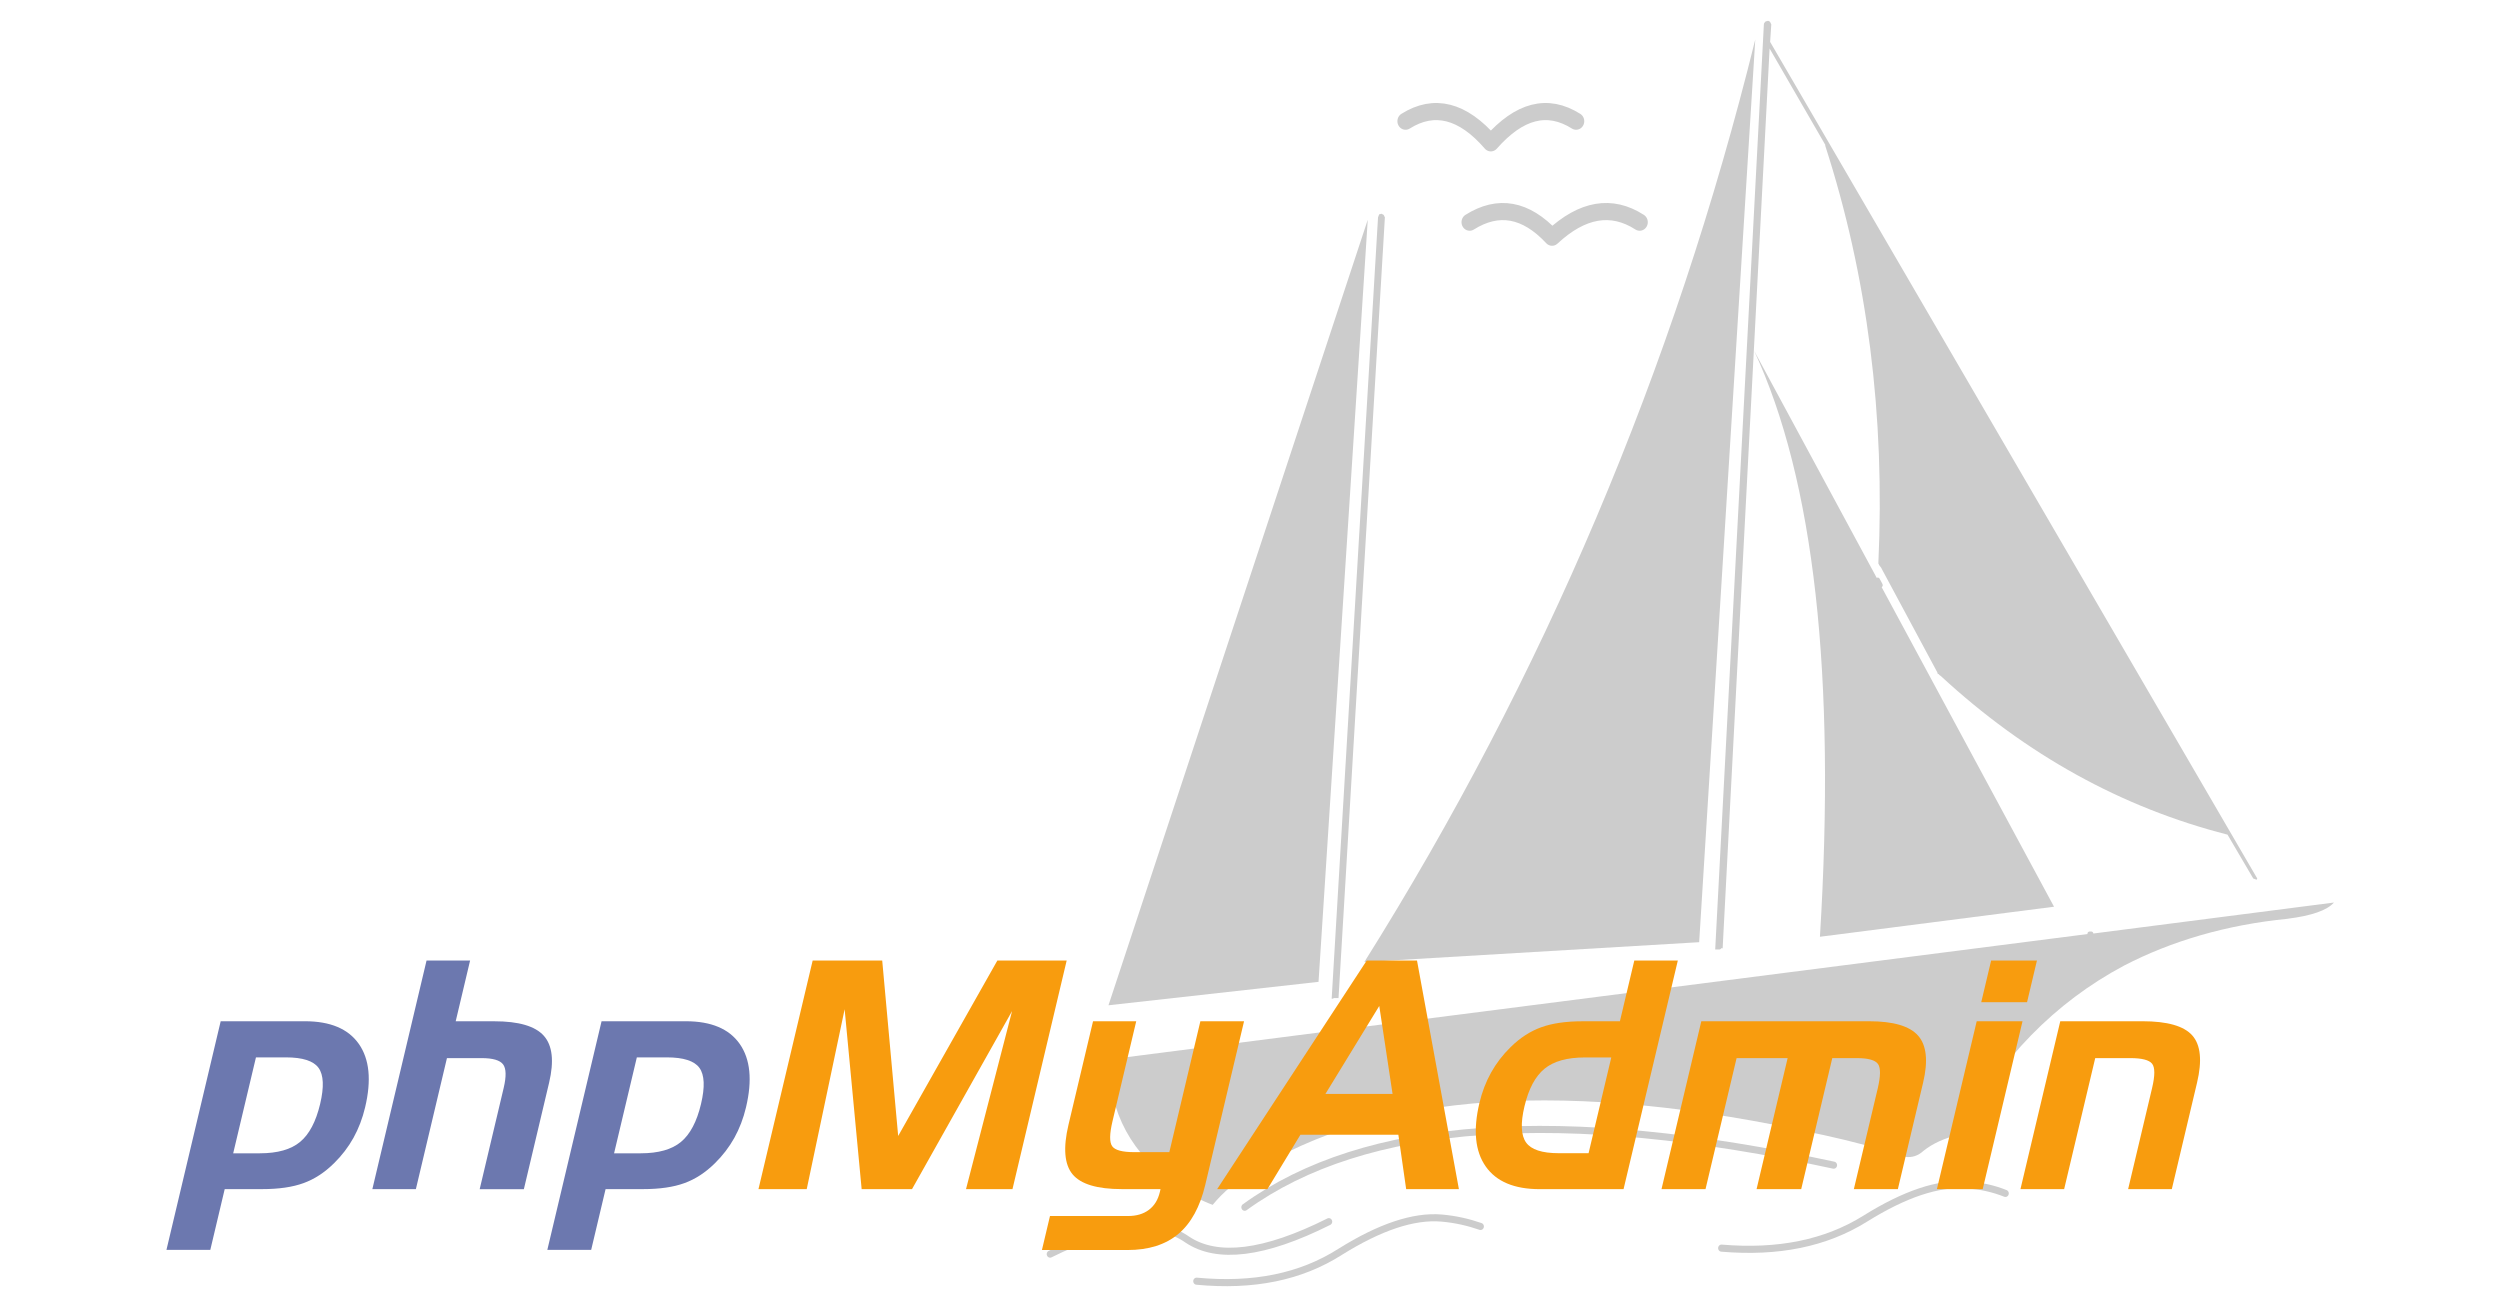 <?xml version="1.0" encoding="UTF-8" standalone="no"?>
<!-- Created with Inkscape (http://www.inkscape.org/) -->

<svg
   xmlns:dc="http://purl.org/dc/elements/1.1/"
   xmlns:cc="http://creativecommons.org/ns#"
   xmlns:rdf="http://www.w3.org/1999/02/22-rdf-syntax-ns#"
   xmlns:svg="http://www.w3.org/2000/svg"
   xmlns="http://www.w3.org/2000/svg"
   xmlns:sodipodi="http://sodipodi.sourceforge.net/DTD/sodipodi-0.dtd"
   xmlns:inkscape="http://www.inkscape.org/namespaces/inkscape"
   width="1200"
   height="630"
   viewBox="0 0 50.8 26.67"
   version="1.1"
   id="svg4612"
   inkscape:version="0.92.1 r15371"
   sodipodi:docname="logo-og.svg"
   inkscape:export-filename="/home/nijel/phpmyadmin/data/logo/logo-og.png"
   inkscape:export-xdpi="96"
   inkscape:export-ydpi="96">
  <defs
     id="defs4606" />
  <sodipodi:namedview
     id="base"
     pagecolor="#ffffff"
     bordercolor="#666666"
     borderopacity="1.0"
     inkscape:pageopacity="0.0"
     inkscape:pageshadow="2"
     inkscape:zoom="0.34"
     inkscape:cx="659.7856"
     inkscape:cy="57.405974"
     inkscape:document-units="mm"
     inkscape:current-layer="layer1"
     showgrid="false"
     width="70mm"
     inkscape:window-width="1366"
     inkscape:window-height="704"
     inkscape:window-x="0"
     inkscape:window-y="27"
     inkscape:window-maximized="1"
     units="px"
     fit-margin-top="11.225"
     fit-margin-left="79.404"
     fit-margin-right="79.404"
     fit-margin-bottom="11.225"
     scale-x="0.14" />
  <g
     inkscape:label="Vrstva 1"
     inkscape:groupmode="layer"
     id="layer1"
     transform="translate(-15.008,-261.07)">
    <g
       id="g3788"
       transform="matrix(0.6,0,0,0.63,15.565,101.141)">
      <desc
         id="desc3792">Sailboat</desc>
      <path
         d="m 59.06,254.644 -0.039,-0.077 c -0.019,-0.019 -0.039,-0.039 -0.077,-0.039 l -0.078,0.02 c -0.039,0.039 -0.058,0.058 -0.058,0.097 l -1.648,29.834 h 0.039 0.116 l 0.039,-0.019 v -0.019 h 0.039 0.019 l 1.59,-29.02 1.977,3.257 0.116,0.174 -0.116,-0.174 -0.078,-0.136 h -0.019 c 1.435,4.226 2.035,8.723 1.803,13.492 l 0.019,0.019 v 0 0.019 l 0.078,0.097 0.02,0.039 1.88,3.334 0.019,0.058 h 0.039 v 0.019 l 0.058,0.039 c 2.888,2.539 6.126,4.245 9.712,5.118 l 0.872,1.415 0.116,0.039 0.019,-0.039 -16.497,-26.984 0.039,-0.562"
         style="fill:#cccccc;fill-opacity:1;fill-rule:nonzero;stroke:none;stroke-width:0.019"
         id="path14"
         inkscape:connector-curvature="0" />
      <path
         d="m 62.665,272.556 v 0 l 0.078,0.136 z"
         style="fill:#cccccc;fill-opacity:1;fill-rule:nonzero;stroke:none;stroke-width:0.019"
         id="path16"
         inkscape:connector-curvature="0" />
      <path
         d="m 62.762,272.73 -0.019,-0.039 -0.078,-0.136 -4.187,-7.386 c 2.035,4.168 2.772,10.468 2.229,18.901 l 7.928,-0.969 -5.874,-10.371"
         style="fill:#cccccc;fill-opacity:1;fill-rule:nonzero;stroke:none;stroke-width:0.019"
         id="path18"
         inkscape:connector-curvature="0" />
      <path
         d="m 76.545,283.489 c 0.814,-0.097 1.337,-0.271 1.57,-0.523 l -8.219,1.008 h -0.039 -0.019 l -33.206,4.052 h -0.019 c 0.019,1.725 0.795,3.082 2.307,4.051 0.407,0.291 0.834,0.504 1.221,0.64 0.368,-0.426 0.776,-0.737 1.26,-1.027 v 0 h 0.019 c 4.342,-2.636 10.798,-3.043 19.327,-1.241 l 0.097,0.019 c 0.931,0.194 1.861,0.427 2.733,0.698 0.252,0.039 0.465,-0.039 0.64,-0.194 0.31,-0.233 0.698,-0.407 1.221,-0.523 v -0.019 0 c 1.376,-2.443 3.237,-4.245 5.564,-5.428 1.609,-0.795 3.47,-1.318 5.544,-1.512"
         style="fill:#cccccc;fill-opacity:1;fill-rule:nonzero;stroke:none;stroke-width:0.019"
         id="path20"
         inkscape:connector-curvature="0" />
      <path
         d="m 56.617,284.245 1.9,-29.116 c -2.753,10.623 -7.173,20.548 -13.24,29.756 l 11.34,-0.64"
         style="fill:#cccccc;fill-opacity:1;fill-rule:nonzero;stroke:none;stroke-width:0.019"
         id="path22"
         inkscape:connector-curvature="0" />
      <path
         d="m 45.936,260.789 -0.078,-0.039 -0.078,0.019 -0.039,0.097 -1.57,25.201 h 0.019 v 0 h 0.019 l 0.039,-0.019 h 0.155 l 1.57,-25.181 -0.039,-0.077"
         style="fill:#cccccc;fill-opacity:1;fill-rule:nonzero;stroke:none;stroke-width:0.019"
         id="path24"
         inkscape:connector-curvature="0" />
      <path
         d="m 43.726,285.524 v 0 l 1.667,-24.58 -8.781,25.336 7.114,-0.756"
         style="fill:#cccccc;fill-opacity:1;fill-rule:nonzero;stroke:none;stroke-width:0.019"
         id="path26"
         inkscape:connector-curvature="0" />
      <path
         d="m 69.896,283.973 h -0.058"
         style="fill:none;stroke:#cccccc;stroke-width:0.143;stroke-linecap:round;stroke-linejoin:round;stroke-miterlimit:4;stroke-dasharray:none;stroke-opacity:1"
         id="path28"
         inkscape:connector-curvature="0" />
      <path
         d="m 62.665,272.556 v 0 l 0.078,0.136 0.019,0.039"
         style="fill:none;stroke:#cccccc;stroke-width:0.143;stroke-linecap:round;stroke-linejoin:round;stroke-miterlimit:4;stroke-dasharray:none;stroke-opacity:1"
         id="path32"
         inkscape:connector-curvature="0" />
      <path
         d="m 44.075,293.259 c -2.191,1.047 -3.78,1.221 -4.788,0.582 -1.008,-0.678 -2.559,-0.523 -4.652,0.465"
         style="fill:none;stroke:#cccccc;stroke-width:0.229;stroke-linecap:round;stroke-linejoin:round;stroke-miterlimit:4;stroke-dasharray:none;stroke-opacity:1"
         id="path34"
         inkscape:connector-curvature="0" />
      <path
         d="m 49.212,293.414 c -0.407,-0.136 -0.853,-0.233 -1.318,-0.271 -0.95,-0.077 -2.094,0.291 -3.431,1.086 -1.338,0.814 -2.947,1.124 -4.866,0.95"
         style="fill:none;stroke:#cccccc;stroke-width:0.229;stroke-linecap:round;stroke-linejoin:round;stroke-miterlimit:4;stroke-dasharray:none;stroke-opacity:1"
         id="path36"
         inkscape:connector-curvature="0" />
      <path
         d="m 61.173,291.437 c -9.228,-1.9 -15.876,-1.454 -19.947,1.357"
         style="fill:none;stroke:#cccccc;stroke-width:0.229;stroke-linecap:round;stroke-linejoin:round;stroke-miterlimit:4;stroke-dasharray:none;stroke-opacity:1"
         id="path38"
         inkscape:connector-curvature="0" />
      <path
         d="m 66.988,292.348 c -0.407,-0.155 -0.853,-0.252 -1.318,-0.271 -0.95,-0.077 -2.093,0.291 -3.431,1.086 -1.338,0.795 -2.947,1.105 -4.866,0.95"
         style="fill:none;stroke:#cccccc;stroke-width:0.229;stroke-linecap:round;stroke-linejoin:round;stroke-miterlimit:4;stroke-dasharray:none;stroke-opacity:1"
         id="path40"
         inkscape:connector-curvature="0" />
      <path
         d="m 54.601,261.022 c -0.95,-0.582 -1.938,-0.426 -2.966,0.485 -0.892,-0.911 -1.822,-1.066 -2.791,-0.485"
         style="fill:none;stroke:#cccccc;stroke-width:0.552;stroke-linecap:round;stroke-linejoin:round;stroke-miterlimit:4;stroke-dasharray:none;stroke-opacity:1"
         id="path42"
         inkscape:connector-curvature="0" />
      <path
         d="m 52.449,257.765 c -0.969,-0.581 -1.919,-0.349 -2.888,0.698 -0.95,-1.047 -1.919,-1.279 -2.888,-0.698"
         style="fill:none;stroke:#cccccc;stroke-width:0.552;stroke-linecap:round;stroke-linejoin:round;stroke-miterlimit:4;stroke-dasharray:none;stroke-opacity:1"
         id="path44"
         inkscape:connector-curvature="0" />
    </g>
    <g
       id="g3771"
       transform="matrix(0.674,0,0,0.708,17.308,78.356)">
      <desc
         id="desc3790">phpMyAdmin</desc>
      <path
         d="m 3.241,287.381 h 2.541 c 0.764,0 1.305,0.217 1.625,0.652 0.32,0.435 0.383,1.041 0.189,1.817 -0.079,0.319 -0.197,0.611 -0.352,0.878 -0.156,0.266 -0.352,0.51 -0.588,0.73 -0.282,0.265 -0.587,0.455 -0.918,0.569 -0.33,0.115 -0.745,0.172 -1.244,0.172 H 3.362 l -0.434,1.743 H 1.606 Z m 1.063,1.038 -0.686,2.752 h 0.804 c 0.533,0 0.937,-0.109 1.213,-0.327 0.276,-0.218 0.477,-0.58 0.604,-1.088 0.122,-0.489 0.106,-0.834 -0.047,-1.036 -0.153,-0.201 -0.481,-0.302 -0.983,-0.302 H 4.304"
         style="fill:#6c78af;fill-opacity:1;fill-rule:nonzero;stroke:none;stroke-width:0.019"
         id="path66"
         inkscape:connector-curvature="0" />
      <path
         d="m 9.448,285.639 h 1.312 l -0.434,1.743 h 1.167 c 0.734,0 1.231,0.139 1.491,0.417 0.259,0.278 0.312,0.727 0.158,1.346 l -0.761,3.056 h -1.332 l 0.724,-2.908 c 0.082,-0.331 0.076,-0.555 -0.019,-0.675 -0.095,-0.119 -0.31,-0.179 -0.645,-0.179 h -1.047 l -0.937,3.761 h -1.312 l 1.634,-6.561"
         style="fill:#6c78af;fill-opacity:1;fill-rule:nonzero;stroke:none;stroke-width:0.019"
         id="path68"
         inkscape:connector-curvature="0" />
      <path
         d="m 14.724,287.381 h 2.541 c 0.764,0 1.305,0.217 1.625,0.652 0.32,0.435 0.383,1.041 0.189,1.817 -0.079,0.319 -0.197,0.611 -0.352,0.878 -0.156,0.266 -0.352,0.51 -0.588,0.73 -0.282,0.265 -0.587,0.455 -0.918,0.569 -0.33,0.115 -0.745,0.172 -1.244,0.172 h -1.132 l -0.434,1.743 h -1.322 z m 1.063,1.038 -0.686,2.752 h 0.804 c 0.533,0 0.937,-0.109 1.213,-0.327 0.276,-0.218 0.477,-0.58 0.604,-1.088 0.122,-0.489 0.106,-0.834 -0.047,-1.036 -0.153,-0.201 -0.481,-0.302 -0.983,-0.302 h -0.906"
         style="fill:#6c78af;fill-opacity:1;fill-rule:nonzero;stroke:none;stroke-width:0.019"
         id="path70"
         inkscape:connector-curvature="0" />
      <path
         d="m 21.087,285.639 h 2.098 l 0.481,5.035 2.99,-5.035 h 2.09 l -1.634,6.561 h -1.401 l 1.389,-5.111 -3.017,5.111 h -1.518 l -0.513,-5.164 -1.143,5.164 h -1.455 l 1.634,-6.561"
         style="fill:#f89c0e;fill-opacity:1;fill-rule:nonzero;stroke:none;stroke-width:0.019"
         id="path72"
         inkscape:connector-curvature="0" />
      <path
         d="m 30.782,291.138 h 1.059 l 0.936,-3.757 h 1.317 l -1.168,4.689 c -0.159,0.638 -0.43,1.11 -0.815,1.417 -0.385,0.307 -0.894,0.46 -1.529,0.46 h -2.582 l 0.243,-0.976 h 2.355 c 0.253,0 0.462,-0.059 0.627,-0.177 0.165,-0.118 0.276,-0.289 0.331,-0.514 l 0.02,-0.081 h -1.165 c -0.745,0 -1.241,-0.142 -1.488,-0.426 -0.246,-0.284 -0.287,-0.758 -0.122,-1.422 l 0.74,-2.97 h 1.302 l -0.716,2.872 c -0.09,0.363 -0.094,0.602 -0.009,0.715 0.084,0.113 0.305,0.17 0.663,0.17"
         style="fill:#f89c0e;fill-opacity:1;fill-rule:nonzero;stroke:none;stroke-width:0.019"
         id="path74"
         inkscape:connector-curvature="0" />
      <path
         d="m 37.792,285.639 h 1.516 l 1.263,6.561 h -1.59 L 38.746,290.638 h -2.953 l -0.995,1.562 h -1.516 z m 0.378,1.303 -1.623,2.525 h 2.024 z"
         style="fill:#f89c0e;fill-opacity:1;fill-rule:nonzero;stroke:none;stroke-width:0.019"
         id="path76"
         inkscape:connector-curvature="0" />
      <path
         d="m 45.535,292.2 h -2.529 c -0.764,0 -1.307,-0.217 -1.627,-0.652 -0.32,-0.435 -0.383,-1.041 -0.19,-1.818 0.079,-0.319 0.197,-0.611 0.353,-0.877 0.156,-0.266 0.352,-0.51 0.589,-0.73 0.282,-0.265 0.589,-0.455 0.921,-0.569 0.332,-0.115 0.746,-0.172 1.243,-0.172 h 1.13 l 0.434,-1.743 h 1.312 z m -1.054,-1.033 0.684,-2.747 h -0.796 c -0.534,0 -0.94,0.108 -1.217,0.324 -0.277,0.216 -0.479,0.576 -0.604,1.079 -0.122,0.488 -0.105,0.835 0.049,1.039 0.154,0.204 0.482,0.306 0.982,0.306 h 0.903"
         style="fill:#f89c0e;fill-opacity:1;fill-rule:nonzero;stroke:none;stroke-width:0.019"
         id="path78"
         inkscape:connector-curvature="0" />
      <path
         d="m 47.88,287.381 h 5.056 c 0.733,0 1.227,0.138 1.481,0.415 0.254,0.277 0.304,0.726 0.149,1.348 l -0.761,3.056 h -1.327 l 0.72,-2.89 c 0.088,-0.354 0.091,-0.588 0.009,-0.701 -0.083,-0.113 -0.296,-0.17 -0.641,-0.17 H 51.828 L 50.891,292.2 h -1.346 l 0.937,-3.761 h -1.539 l -0.937,3.761 H 46.679 l 1.2,-4.818"
         style="fill:#f89c0e;fill-opacity:1;fill-rule:nonzero;stroke:none;stroke-width:0.019"
         id="path80"
         inkscape:connector-curvature="0" />
      <path
         d="m 57.7,286.834 h -1.381 l 0.298,-1.195 h 1.381 z m -1.337,5.366 h -1.381 l 1.2,-4.818 h 1.381 l -1.2,4.818"
         style="fill:#f89c0e;fill-opacity:1;fill-rule:nonzero;stroke:none;stroke-width:0.019"
         id="path82"
         inkscape:connector-curvature="0" />
      <path
         d="m 58.703,287.381 h 2.477 c 0.749,0 1.249,0.136 1.502,0.408 0.253,0.272 0.3,0.724 0.143,1.355 l -0.761,3.056 h -1.317 l 0.722,-2.899 c 0.09,-0.36 0.09,-0.594 0.001,-0.701 -0.089,-0.107 -0.308,-0.161 -0.656,-0.161 h -1.059 l -0.937,3.761 h -1.317 l 1.2,-4.818"
         style="fill:#f89c0e;fill-opacity:1;fill-rule:nonzero;stroke:none;stroke-width:0.019"
         id="path84"
         inkscape:connector-curvature="0" />
    </g>
  </g>
</svg>
